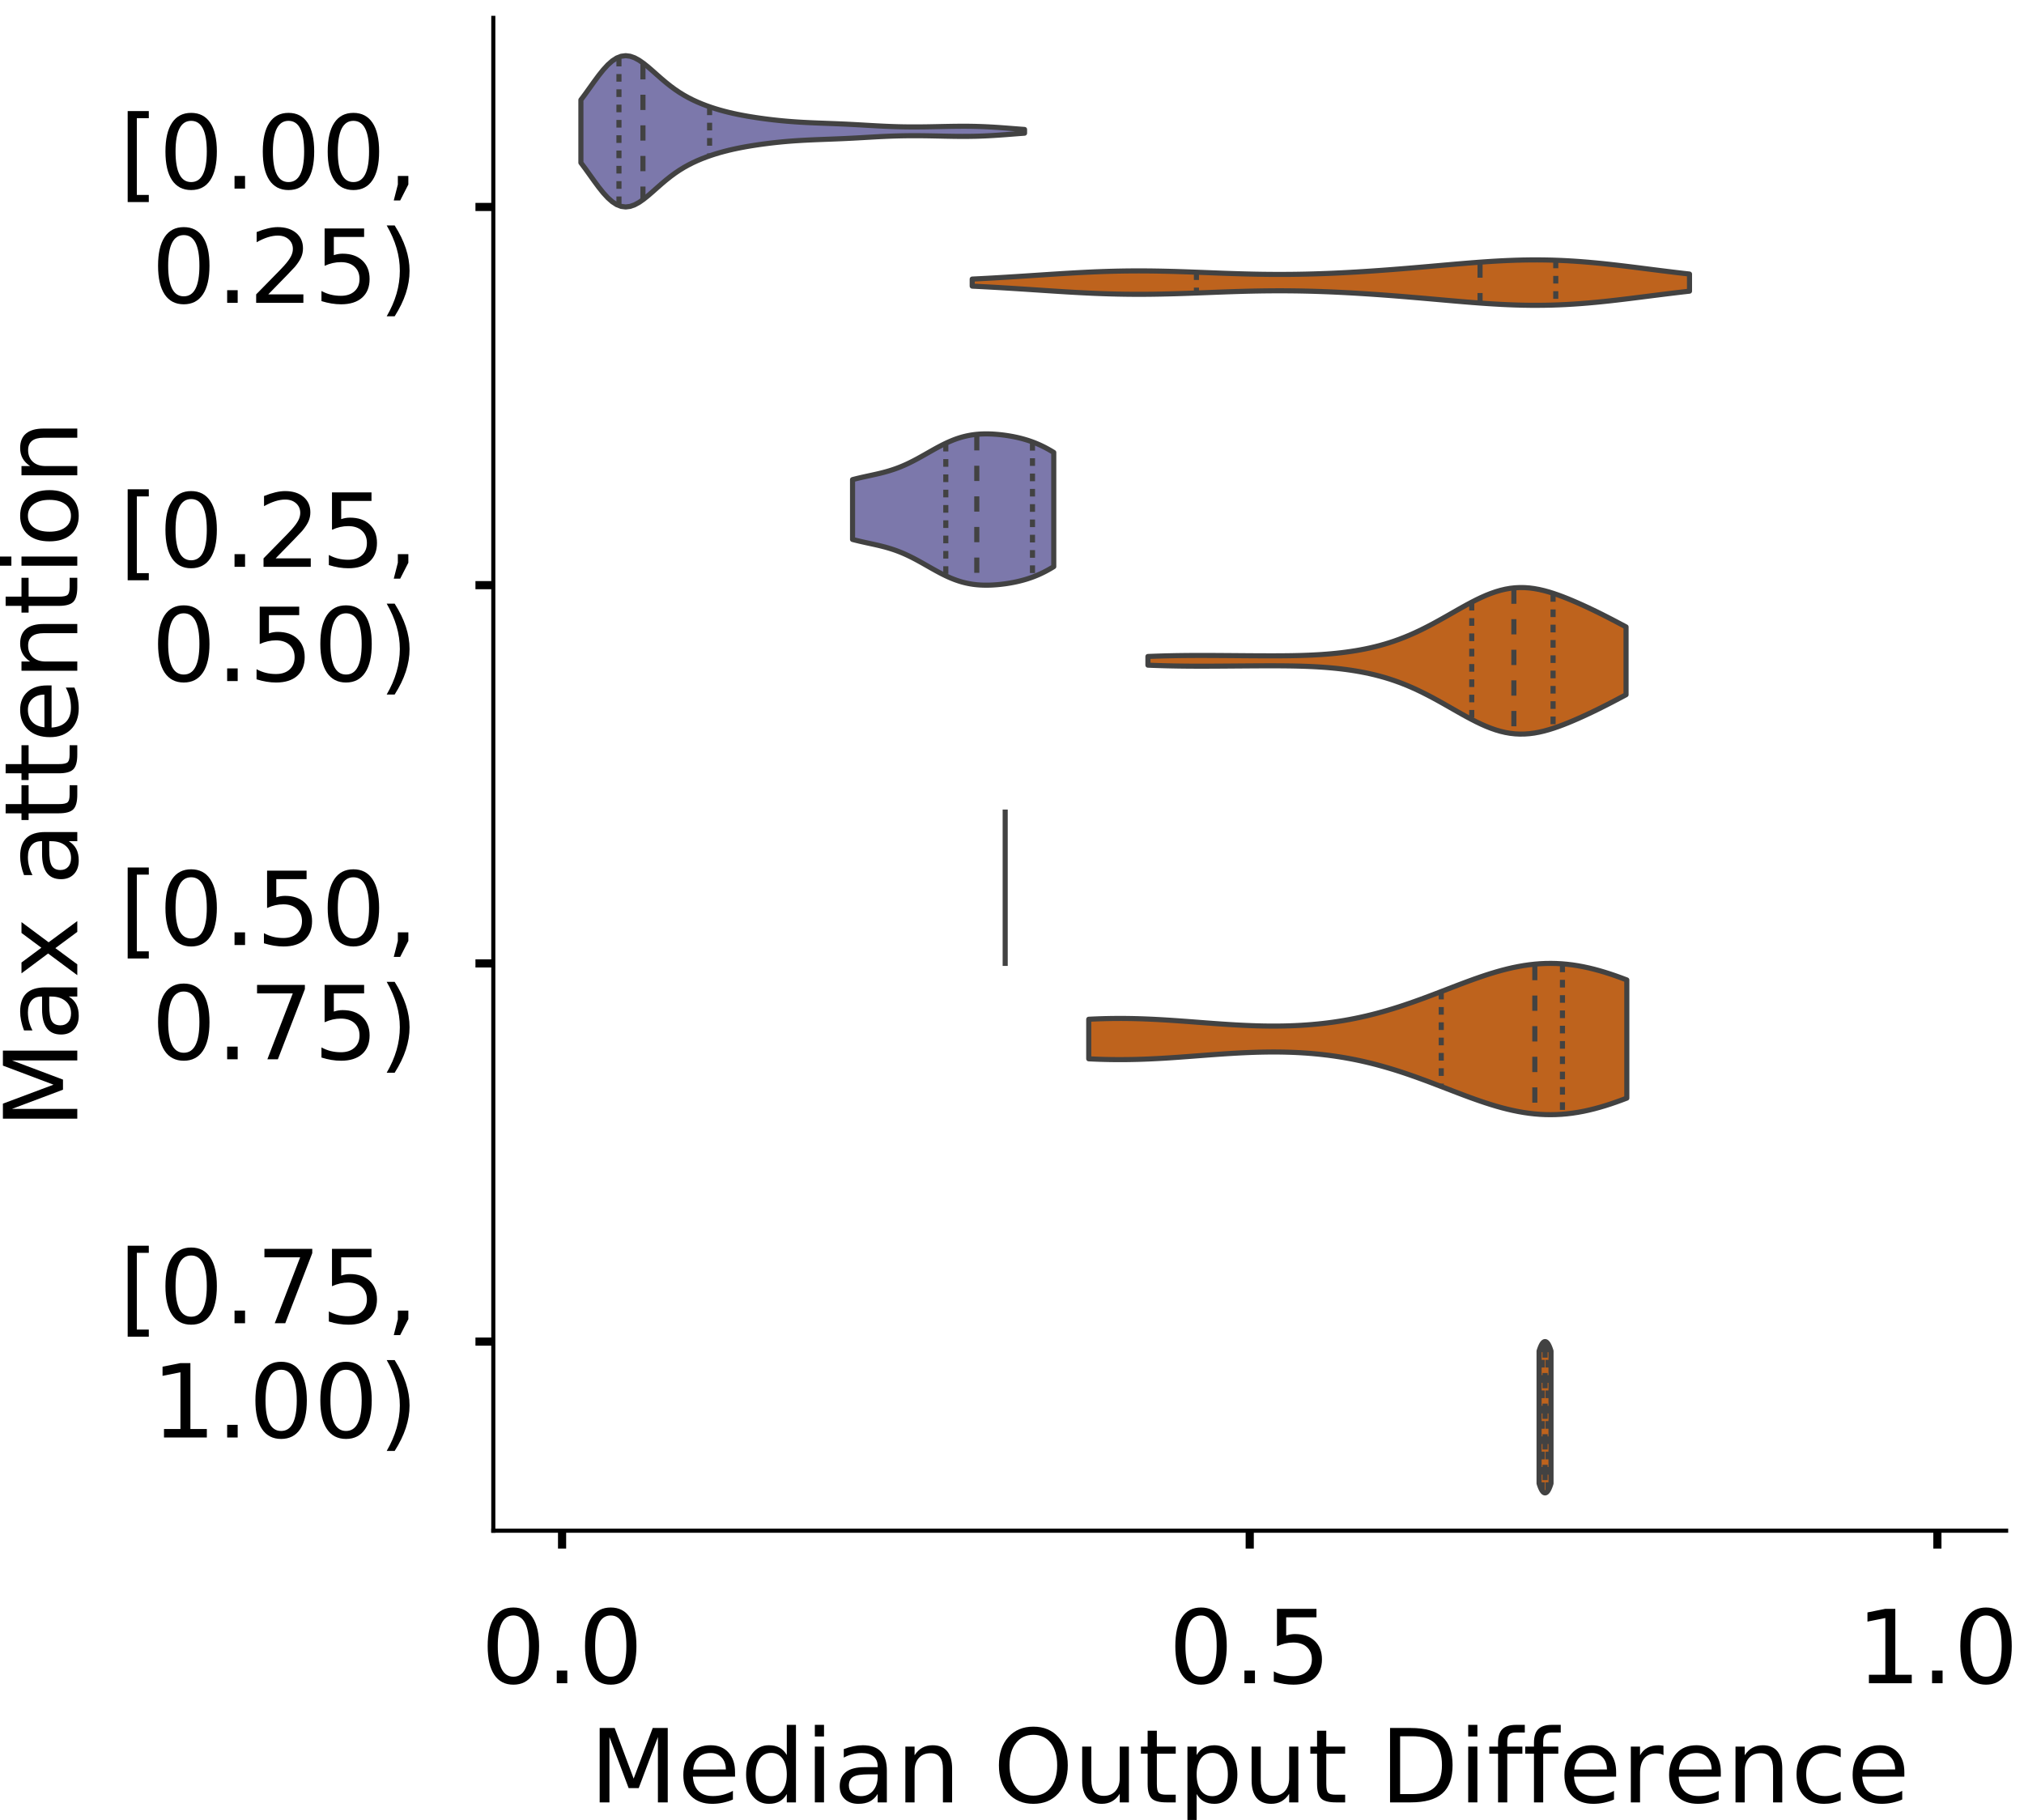 <?xml version="1.0" encoding="utf-8" standalone="no"?>
<!DOCTYPE svg PUBLIC "-//W3C//DTD SVG 1.1//EN"
  "http://www.w3.org/Graphics/SVG/1.1/DTD/svg11.dtd">
<!-- Created with matplotlib (https://matplotlib.org/) -->
<svg height="356.753pt" version="1.1" viewBox="0 0 396.753 356.753" width="396.753pt" xmlns="http://www.w3.org/2000/svg" xmlns:xlink="http://www.w3.org/1999/xlink">
 <defs>
  <style type="text/css">
*{stroke-linecap:butt;stroke-linejoin:round;}
  </style>
 </defs>
 <g id="figure_1">
  <g id="patch_1">
   <path d="M 0 356.753 
L 396.753 356.753 
L 396.753 0 
L 0 0 
z
" style="fill:#ffffff;"/>
  </g>
  <g id="axes_1">
   <g id="patch_2">
    <path d="M 96.7 300.053 
L 393.253 300.053 
L 393.253 3.5 
L 96.7 3.5 
z
" style="fill:#ffffff;"/>
   </g>
   <g id="PolyCollection_1">
    <defs>
     <path d="M 113.87 -324.853 
L 113.87 -337.171 
L 114.748 -338.347 
L 115.626 -339.571 
L 116.505 -340.8 
L 117.383 -341.986 
L 118.262 -343.081 
L 119.14 -344.038 
L 120.019 -344.817 
L 120.897 -345.386 
L 121.776 -345.729 
L 122.654 -345.839 
L 123.533 -345.728 
L 124.411 -345.417 
L 125.29 -344.937 
L 126.168 -344.324 
L 127.046 -343.619 
L 127.925 -342.859 
L 128.803 -342.08 
L 129.682 -341.309 
L 130.56 -340.567 
L 131.439 -339.869 
L 132.317 -339.222 
L 133.196 -338.63 
L 134.074 -338.091 
L 134.953 -337.602 
L 135.831 -337.158 
L 136.71 -336.754 
L 137.588 -336.385 
L 138.467 -336.047 
L 139.345 -335.736 
L 140.223 -335.451 
L 141.102 -335.189 
L 141.98 -334.948 
L 142.859 -334.726 
L 143.737 -334.522 
L 144.616 -334.334 
L 145.494 -334.162 
L 146.373 -334.002 
L 147.251 -333.854 
L 148.13 -333.716 
L 149.008 -333.587 
L 149.887 -333.467 
L 150.765 -333.355 
L 151.643 -333.252 
L 152.522 -333.156 
L 153.4 -333.069 
L 154.279 -332.99 
L 155.157 -332.92 
L 156.036 -332.857 
L 156.914 -332.801 
L 157.793 -332.752 
L 158.671 -332.709 
L 159.55 -332.67 
L 160.428 -332.634 
L 161.307 -332.6 
L 162.185 -332.567 
L 163.064 -332.534 
L 163.942 -332.499 
L 164.82 -332.462 
L 165.699 -332.423 
L 166.577 -332.38 
L 167.456 -332.335 
L 168.334 -332.286 
L 169.213 -332.236 
L 170.091 -332.185 
L 170.97 -332.135 
L 171.848 -332.086 
L 172.727 -332.04 
L 173.605 -331.998 
L 174.484 -331.962 
L 175.362 -331.931 
L 176.24 -331.907 
L 177.119 -331.889 
L 177.997 -331.878 
L 178.876 -331.873 
L 179.754 -331.873 
L 180.633 -331.879 
L 181.511 -331.889 
L 182.39 -331.903 
L 183.268 -331.92 
L 184.147 -331.938 
L 185.025 -331.957 
L 185.904 -331.974 
L 186.782 -331.989 
L 187.661 -331.999 
L 188.539 -332.005 
L 189.417 -332.004 
L 190.296 -331.995 
L 191.174 -331.978 
L 192.053 -331.953 
L 192.931 -331.92 
L 193.81 -331.878 
L 194.688 -331.829 
L 195.567 -331.773 
L 196.445 -331.711 
L 197.324 -331.645 
L 198.202 -331.577 
L 199.081 -331.509 
L 199.959 -331.441 
L 200.837 -331.377 
L 200.837 -330.647 
L 200.837 -330.647 
L 199.959 -330.582 
L 199.081 -330.515 
L 198.202 -330.446 
L 197.324 -330.378 
L 196.445 -330.313 
L 195.567 -330.251 
L 194.688 -330.195 
L 193.81 -330.146 
L 192.931 -330.104 
L 192.053 -330.07 
L 191.174 -330.045 
L 190.296 -330.029 
L 189.417 -330.02 
L 188.539 -330.019 
L 187.661 -330.024 
L 186.782 -330.035 
L 185.904 -330.05 
L 185.025 -330.067 
L 184.147 -330.086 
L 183.268 -330.104 
L 182.39 -330.121 
L 181.511 -330.135 
L 180.633 -330.145 
L 179.754 -330.151 
L 178.876 -330.151 
L 177.997 -330.146 
L 177.119 -330.134 
L 176.24 -330.116 
L 175.362 -330.092 
L 174.484 -330.062 
L 173.605 -330.025 
L 172.727 -329.984 
L 171.848 -329.938 
L 170.97 -329.889 
L 170.091 -329.838 
L 169.213 -329.787 
L 168.334 -329.737 
L 167.456 -329.689 
L 166.577 -329.644 
L 165.699 -329.601 
L 164.82 -329.562 
L 163.942 -329.525 
L 163.064 -329.49 
L 162.185 -329.457 
L 161.307 -329.424 
L 160.428 -329.39 
L 159.55 -329.354 
L 158.671 -329.315 
L 157.793 -329.271 
L 156.914 -329.222 
L 156.036 -329.167 
L 155.157 -329.104 
L 154.279 -329.034 
L 153.4 -328.955 
L 152.522 -328.868 
L 151.643 -328.772 
L 150.765 -328.669 
L 149.887 -328.557 
L 149.008 -328.437 
L 148.13 -328.308 
L 147.251 -328.17 
L 146.373 -328.022 
L 145.494 -327.862 
L 144.616 -327.689 
L 143.737 -327.502 
L 142.859 -327.298 
L 141.98 -327.076 
L 141.102 -326.835 
L 140.223 -326.572 
L 139.345 -326.287 
L 138.467 -325.977 
L 137.588 -325.639 
L 136.71 -325.27 
L 135.831 -324.866 
L 134.953 -324.422 
L 134.074 -323.933 
L 133.196 -323.394 
L 132.317 -322.801 
L 131.439 -322.155 
L 130.56 -321.457 
L 129.682 -320.715 
L 128.803 -319.944 
L 127.925 -319.164 
L 127.046 -318.405 
L 126.168 -317.7 
L 125.29 -317.087 
L 124.411 -316.607 
L 123.533 -316.295 
L 122.654 -316.184 
L 121.776 -316.295 
L 120.897 -316.637 
L 120.019 -317.207 
L 119.14 -317.985 
L 118.262 -318.942 
L 117.383 -320.037 
L 116.505 -321.224 
L 115.626 -322.452 
L 114.748 -323.676 
L 113.87 -324.853 
z
" id="m4dca929666" style="stroke:#424242;"/>
    </defs>
    <g clip-path="url(#p620e8acd24)">
     <use style="fill:#7c78ab;stroke:#424242;" x="0" xlink:href="#m4dca929666" y="356.753"/>
    </g>
   </g>
   <g id="PolyCollection_2">
    <defs>
     <path d="M 190.577 -300.664 
L 190.577 -302.049 
L 191.997 -302.119 
L 193.417 -302.194 
L 194.837 -302.272 
L 196.258 -302.355 
L 197.678 -302.441 
L 199.098 -302.53 
L 200.519 -302.621 
L 201.939 -302.714 
L 203.359 -302.808 
L 204.779 -302.902 
L 206.2 -302.995 
L 207.62 -303.085 
L 209.04 -303.173 
L 210.461 -303.256 
L 211.881 -303.333 
L 213.301 -303.404 
L 214.721 -303.468 
L 216.142 -303.522 
L 217.562 -303.568 
L 218.982 -303.604 
L 220.402 -303.63 
L 221.823 -303.645 
L 223.243 -303.65 
L 224.663 -303.645 
L 226.084 -303.631 
L 227.504 -303.607 
L 228.924 -303.575 
L 230.344 -303.537 
L 231.765 -303.492 
L 233.185 -303.443 
L 234.605 -303.39 
L 236.026 -303.336 
L 237.446 -303.281 
L 238.866 -303.226 
L 240.286 -303.174 
L 241.707 -303.126 
L 243.127 -303.082 
L 244.547 -303.043 
L 245.968 -303.011 
L 247.388 -302.987 
L 248.808 -302.97 
L 250.228 -302.962 
L 251.649 -302.963 
L 253.069 -302.972 
L 254.489 -302.991 
L 255.91 -303.018 
L 257.33 -303.054 
L 258.75 -303.099 
L 260.17 -303.151 
L 261.591 -303.211 
L 263.011 -303.279 
L 264.431 -303.353 
L 265.851 -303.434 
L 267.272 -303.521 
L 268.692 -303.613 
L 270.112 -303.712 
L 271.533 -303.815 
L 272.953 -303.922 
L 274.373 -304.034 
L 275.793 -304.15 
L 277.214 -304.27 
L 278.634 -304.391 
L 280.054 -304.515 
L 281.475 -304.641 
L 282.895 -304.766 
L 284.315 -304.891 
L 285.735 -305.013 
L 287.156 -305.132 
L 288.576 -305.247 
L 289.996 -305.355 
L 291.417 -305.455 
L 292.837 -305.545 
L 294.257 -305.625 
L 295.677 -305.691 
L 297.098 -305.744 
L 298.518 -305.782 
L 299.938 -305.804 
L 301.358 -305.808 
L 302.779 -305.795 
L 304.199 -305.765 
L 305.619 -305.716 
L 307.04 -305.65 
L 308.46 -305.567 
L 309.88 -305.468 
L 311.3 -305.354 
L 312.721 -305.226 
L 314.141 -305.085 
L 315.561 -304.934 
L 316.982 -304.773 
L 318.402 -304.605 
L 319.822 -304.431 
L 321.242 -304.253 
L 322.663 -304.073 
L 324.083 -303.893 
L 325.503 -303.714 
L 326.924 -303.537 
L 328.344 -303.364 
L 329.764 -303.196 
L 331.184 -303.035 
L 331.184 -299.678 
L 331.184 -299.678 
L 329.764 -299.517 
L 328.344 -299.349 
L 326.924 -299.176 
L 325.503 -298.999 
L 324.083 -298.82 
L 322.663 -298.64 
L 321.242 -298.46 
L 319.822 -298.282 
L 318.402 -298.108 
L 316.982 -297.94 
L 315.561 -297.779 
L 314.141 -297.628 
L 312.721 -297.487 
L 311.3 -297.359 
L 309.88 -297.245 
L 308.46 -297.146 
L 307.04 -297.063 
L 305.619 -296.997 
L 304.199 -296.948 
L 302.779 -296.918 
L 301.358 -296.905 
L 299.938 -296.909 
L 298.518 -296.931 
L 297.098 -296.969 
L 295.677 -297.022 
L 294.257 -297.088 
L 292.837 -297.168 
L 291.417 -297.258 
L 289.996 -297.358 
L 288.576 -297.466 
L 287.156 -297.581 
L 285.735 -297.7 
L 284.315 -297.822 
L 282.895 -297.947 
L 281.475 -298.072 
L 280.054 -298.198 
L 278.634 -298.322 
L 277.214 -298.443 
L 275.793 -298.563 
L 274.373 -298.679 
L 272.953 -298.791 
L 271.533 -298.898 
L 270.112 -299.001 
L 268.692 -299.1 
L 267.272 -299.192 
L 265.851 -299.279 
L 264.431 -299.36 
L 263.011 -299.434 
L 261.591 -299.502 
L 260.17 -299.562 
L 258.75 -299.614 
L 257.33 -299.659 
L 255.91 -299.695 
L 254.489 -299.722 
L 253.069 -299.741 
L 251.649 -299.75 
L 250.228 -299.751 
L 248.808 -299.743 
L 247.388 -299.726 
L 245.968 -299.702 
L 244.547 -299.67 
L 243.127 -299.631 
L 241.707 -299.587 
L 240.286 -299.539 
L 238.866 -299.487 
L 237.446 -299.432 
L 236.026 -299.377 
L 234.605 -299.323 
L 233.185 -299.27 
L 231.765 -299.221 
L 230.344 -299.176 
L 228.924 -299.138 
L 227.504 -299.106 
L 226.084 -299.082 
L 224.663 -299.068 
L 223.243 -299.063 
L 221.823 -299.068 
L 220.402 -299.083 
L 218.982 -299.109 
L 217.562 -299.145 
L 216.142 -299.191 
L 214.721 -299.245 
L 213.301 -299.309 
L 211.881 -299.38 
L 210.461 -299.457 
L 209.04 -299.54 
L 207.62 -299.628 
L 206.2 -299.718 
L 204.779 -299.811 
L 203.359 -299.905 
L 201.939 -299.999 
L 200.519 -300.092 
L 199.098 -300.183 
L 197.678 -300.272 
L 196.258 -300.358 
L 194.837 -300.441 
L 193.417 -300.519 
L 191.997 -300.594 
L 190.577 -300.664 
z
" id="mbffc5e0dd0" style="stroke:#424242;"/>
    </defs>
    <g clip-path="url(#p620e8acd24)">
     <use style="fill:#be631d;stroke:#424242;" x="0" xlink:href="#mbffc5e0dd0" y="356.753"/>
    </g>
   </g>
   <g id="PolyCollection_3">
    <defs>
     <path d="M 167.119 -251.007 
L 167.119 -262.74 
L 167.517 -262.843 
L 167.916 -262.942 
L 168.314 -263.038 
L 168.713 -263.131 
L 169.111 -263.222 
L 169.51 -263.311 
L 169.908 -263.398 
L 170.306 -263.484 
L 170.705 -263.571 
L 171.103 -263.658 
L 171.502 -263.746 
L 171.9 -263.836 
L 172.299 -263.929 
L 172.697 -264.026 
L 173.095 -264.127 
L 173.494 -264.232 
L 173.892 -264.343 
L 174.291 -264.46 
L 174.689 -264.584 
L 175.088 -264.714 
L 175.486 -264.851 
L 175.884 -264.996 
L 176.283 -265.149 
L 176.681 -265.309 
L 177.08 -265.477 
L 177.478 -265.653 
L 177.877 -265.836 
L 178.275 -266.027 
L 178.673 -266.224 
L 179.072 -266.427 
L 179.47 -266.636 
L 179.869 -266.85 
L 180.267 -267.068 
L 180.666 -267.289 
L 181.064 -267.514 
L 181.462 -267.74 
L 181.861 -267.966 
L 182.259 -268.193 
L 182.658 -268.419 
L 183.056 -268.642 
L 183.455 -268.862 
L 183.853 -269.079 
L 184.251 -269.29 
L 184.65 -269.496 
L 185.048 -269.696 
L 185.447 -269.888 
L 185.845 -270.072 
L 186.244 -270.247 
L 186.642 -270.413 
L 187.04 -270.57 
L 187.439 -270.717 
L 187.837 -270.853 
L 188.236 -270.979 
L 188.634 -271.095 
L 189.033 -271.199 
L 189.431 -271.293 
L 189.829 -271.377 
L 190.228 -271.45 
L 190.626 -271.514 
L 191.025 -271.567 
L 191.423 -271.611 
L 191.821 -271.646 
L 192.22 -271.672 
L 192.618 -271.689 
L 193.017 -271.699 
L 193.415 -271.701 
L 193.814 -271.696 
L 194.212 -271.684 
L 194.61 -271.666 
L 195.009 -271.641 
L 195.407 -271.611 
L 195.806 -271.575 
L 196.204 -271.533 
L 196.603 -271.486 
L 197.001 -271.434 
L 197.399 -271.376 
L 197.798 -271.313 
L 198.196 -271.244 
L 198.595 -271.17 
L 198.993 -271.09 
L 199.392 -271.004 
L 199.79 -270.911 
L 200.188 -270.812 
L 200.587 -270.705 
L 200.985 -270.591 
L 201.384 -270.47 
L 201.782 -270.34 
L 202.181 -270.202 
L 202.579 -270.055 
L 202.977 -269.899 
L 203.376 -269.734 
L 203.774 -269.56 
L 204.173 -269.375 
L 204.571 -269.181 
L 204.97 -268.977 
L 205.368 -268.763 
L 205.766 -268.539 
L 206.165 -268.306 
L 206.563 -268.064 
L 206.563 -245.683 
L 206.563 -245.683 
L 206.165 -245.441 
L 205.766 -245.208 
L 205.368 -244.984 
L 204.97 -244.77 
L 204.571 -244.566 
L 204.173 -244.372 
L 203.774 -244.187 
L 203.376 -244.013 
L 202.977 -243.848 
L 202.579 -243.692 
L 202.181 -243.545 
L 201.782 -243.407 
L 201.384 -243.277 
L 200.985 -243.156 
L 200.587 -243.042 
L 200.188 -242.935 
L 199.79 -242.836 
L 199.392 -242.743 
L 198.993 -242.657 
L 198.595 -242.577 
L 198.196 -242.503 
L 197.798 -242.434 
L 197.399 -242.371 
L 197.001 -242.313 
L 196.603 -242.261 
L 196.204 -242.214 
L 195.806 -242.172 
L 195.407 -242.136 
L 195.009 -242.106 
L 194.61 -242.081 
L 194.212 -242.063 
L 193.814 -242.051 
L 193.415 -242.046 
L 193.017 -242.048 
L 192.618 -242.058 
L 192.22 -242.075 
L 191.821 -242.101 
L 191.423 -242.136 
L 191.025 -242.18 
L 190.626 -242.233 
L 190.228 -242.297 
L 189.829 -242.37 
L 189.431 -242.454 
L 189.033 -242.548 
L 188.634 -242.652 
L 188.236 -242.768 
L 187.837 -242.894 
L 187.439 -243.03 
L 187.04 -243.177 
L 186.642 -243.334 
L 186.244 -243.5 
L 185.845 -243.675 
L 185.447 -243.859 
L 185.048 -244.051 
L 184.65 -244.251 
L 184.251 -244.457 
L 183.853 -244.668 
L 183.455 -244.885 
L 183.056 -245.105 
L 182.658 -245.328 
L 182.259 -245.554 
L 181.861 -245.781 
L 181.462 -246.007 
L 181.064 -246.233 
L 180.666 -246.458 
L 180.267 -246.679 
L 179.869 -246.897 
L 179.47 -247.111 
L 179.072 -247.32 
L 178.673 -247.523 
L 178.275 -247.72 
L 177.877 -247.911 
L 177.478 -248.094 
L 177.08 -248.27 
L 176.681 -248.438 
L 176.283 -248.598 
L 175.884 -248.751 
L 175.486 -248.896 
L 175.088 -249.033 
L 174.689 -249.163 
L 174.291 -249.287 
L 173.892 -249.404 
L 173.494 -249.515 
L 173.095 -249.62 
L 172.697 -249.721 
L 172.299 -249.818 
L 171.9 -249.911 
L 171.502 -250.001 
L 171.103 -250.089 
L 170.705 -250.176 
L 170.306 -250.263 
L 169.908 -250.349 
L 169.51 -250.436 
L 169.111 -250.525 
L 168.713 -250.616 
L 168.314 -250.709 
L 167.916 -250.805 
L 167.517 -250.904 
L 167.119 -251.007 
z
" id="m72d6a4acca" style="stroke:#424242;"/>
    </defs>
    <g clip-path="url(#p620e8acd24)">
     <use style="fill:#7c78ab;stroke:#424242;" x="0" xlink:href="#m72d6a4acca" y="356.753"/>
    </g>
   </g>
   <g id="PolyCollection_4">
    <defs>
     <path d="M 225.021 -226.367 
L 225.021 -228.069 
L 225.967 -228.106 
L 226.914 -228.139 
L 227.861 -228.169 
L 228.808 -228.194 
L 229.754 -228.215 
L 230.701 -228.233 
L 231.648 -228.246 
L 232.594 -228.256 
L 233.541 -228.263 
L 234.488 -228.267 
L 235.435 -228.268 
L 236.381 -228.267 
L 237.328 -228.264 
L 238.275 -228.26 
L 239.221 -228.254 
L 240.168 -228.248 
L 241.115 -228.241 
L 242.062 -228.234 
L 243.008 -228.226 
L 243.955 -228.219 
L 244.902 -228.212 
L 245.848 -228.206 
L 246.795 -228.201 
L 247.742 -228.198 
L 248.689 -228.195 
L 249.635 -228.195 
L 250.582 -228.198 
L 251.529 -228.204 
L 252.476 -228.214 
L 253.422 -228.228 
L 254.369 -228.248 
L 255.316 -228.275 
L 256.262 -228.308 
L 257.209 -228.349 
L 258.156 -228.398 
L 259.103 -228.457 
L 260.049 -228.527 
L 260.996 -228.607 
L 261.943 -228.699 
L 262.889 -228.804 
L 263.836 -228.923 
L 264.783 -229.056 
L 265.73 -229.204 
L 266.676 -229.369 
L 267.623 -229.552 
L 268.57 -229.754 
L 269.516 -229.976 
L 270.463 -230.22 
L 271.41 -230.486 
L 272.357 -230.776 
L 273.303 -231.09 
L 274.25 -231.429 
L 275.197 -231.793 
L 276.143 -232.183 
L 277.09 -232.597 
L 278.037 -233.034 
L 278.984 -233.495 
L 279.93 -233.976 
L 280.877 -234.475 
L 281.824 -234.991 
L 282.771 -235.518 
L 283.717 -236.054 
L 284.664 -236.594 
L 285.611 -237.134 
L 286.557 -237.669 
L 287.504 -238.191 
L 288.451 -238.697 
L 289.398 -239.18 
L 290.344 -239.633 
L 291.291 -240.051 
L 292.238 -240.427 
L 293.184 -240.757 
L 294.131 -241.036 
L 295.078 -241.26 
L 296.025 -241.427 
L 296.971 -241.533 
L 297.918 -241.58 
L 298.865 -241.568 
L 299.811 -241.499 
L 300.758 -241.376 
L 301.705 -241.202 
L 302.652 -240.983 
L 303.598 -240.723 
L 304.545 -240.427 
L 305.492 -240.1 
L 306.438 -239.747 
L 307.385 -239.371 
L 308.332 -238.977 
L 309.279 -238.567 
L 310.225 -238.143 
L 311.172 -237.707 
L 312.119 -237.259 
L 313.066 -236.8 
L 314.012 -236.331 
L 314.959 -235.852 
L 315.906 -235.364 
L 316.852 -234.869 
L 317.799 -234.369 
L 318.746 -233.865 
L 318.746 -220.571 
L 318.746 -220.571 
L 317.799 -220.067 
L 316.852 -219.567 
L 315.906 -219.072 
L 314.959 -218.584 
L 314.012 -218.106 
L 313.066 -217.636 
L 312.119 -217.178 
L 311.172 -216.73 
L 310.225 -216.293 
L 309.279 -215.869 
L 308.332 -215.459 
L 307.385 -215.065 
L 306.438 -214.69 
L 305.492 -214.336 
L 304.545 -214.01 
L 303.598 -213.713 
L 302.652 -213.453 
L 301.705 -213.234 
L 300.758 -213.06 
L 299.811 -212.937 
L 298.865 -212.868 
L 297.918 -212.856 
L 296.971 -212.903 
L 296.025 -213.01 
L 295.078 -213.176 
L 294.131 -213.4 
L 293.184 -213.679 
L 292.238 -214.009 
L 291.291 -214.385 
L 290.344 -214.803 
L 289.398 -215.256 
L 288.451 -215.739 
L 287.504 -216.245 
L 286.557 -216.768 
L 285.611 -217.302 
L 284.664 -217.842 
L 283.717 -218.382 
L 282.771 -218.918 
L 281.824 -219.446 
L 280.877 -219.961 
L 279.93 -220.46 
L 278.984 -220.941 
L 278.037 -221.402 
L 277.09 -221.84 
L 276.143 -222.254 
L 275.197 -222.643 
L 274.25 -223.007 
L 273.303 -223.346 
L 272.357 -223.661 
L 271.41 -223.95 
L 270.463 -224.216 
L 269.516 -224.46 
L 268.57 -224.682 
L 267.623 -224.884 
L 266.676 -225.067 
L 265.73 -225.232 
L 264.783 -225.381 
L 263.836 -225.514 
L 262.889 -225.632 
L 261.943 -225.737 
L 260.996 -225.829 
L 260.049 -225.91 
L 259.103 -225.979 
L 258.156 -226.038 
L 257.209 -226.088 
L 256.262 -226.129 
L 255.316 -226.162 
L 254.369 -226.188 
L 253.422 -226.208 
L 252.476 -226.222 
L 251.529 -226.232 
L 250.582 -226.238 
L 249.635 -226.241 
L 248.689 -226.241 
L 247.742 -226.239 
L 246.795 -226.235 
L 245.848 -226.23 
L 244.902 -226.224 
L 243.955 -226.217 
L 243.008 -226.21 
L 242.062 -226.203 
L 241.115 -226.196 
L 240.168 -226.189 
L 239.221 -226.182 
L 238.275 -226.177 
L 237.328 -226.172 
L 236.381 -226.169 
L 235.435 -226.168 
L 234.488 -226.17 
L 233.541 -226.173 
L 232.594 -226.18 
L 231.648 -226.19 
L 230.701 -226.204 
L 229.754 -226.221 
L 228.808 -226.242 
L 227.861 -226.268 
L 226.914 -226.297 
L 225.967 -226.33 
L 225.021 -226.367 
z
" id="mc3439111a7" style="stroke:#424242;"/>
    </defs>
    <g clip-path="url(#p620e8acd24)">
     <use style="fill:#be631d;stroke:#424242;" x="0" xlink:href="#mc3439111a7" y="356.753"/>
    </g>
   </g>
   <g id="PolyCollection_5">
    <defs>
     <path d="M 213.42 -149.202 
L 213.42 -156.957 
L 214.485 -157.008 
L 215.551 -157.049 
L 216.616 -157.08 
L 217.681 -157.101 
L 218.747 -157.113 
L 219.812 -157.116 
L 220.878 -157.108 
L 221.943 -157.092 
L 223.008 -157.067 
L 224.074 -157.033 
L 225.139 -156.991 
L 226.205 -156.942 
L 227.27 -156.886 
L 228.336 -156.824 
L 229.401 -156.757 
L 230.466 -156.685 
L 231.532 -156.61 
L 232.597 -156.532 
L 233.663 -156.452 
L 234.728 -156.371 
L 235.793 -156.289 
L 236.859 -156.209 
L 237.924 -156.13 
L 238.99 -156.054 
L 240.055 -155.982 
L 241.12 -155.913 
L 242.186 -155.85 
L 243.251 -155.793 
L 244.317 -155.743 
L 245.382 -155.7 
L 246.447 -155.666 
L 247.513 -155.64 
L 248.578 -155.624 
L 249.644 -155.619 
L 250.709 -155.624 
L 251.774 -155.641 
L 252.84 -155.67 
L 253.905 -155.711 
L 254.971 -155.765 
L 256.036 -155.833 
L 257.101 -155.916 
L 258.167 -156.012 
L 259.232 -156.123 
L 260.298 -156.25 
L 261.363 -156.392 
L 262.428 -156.551 
L 263.494 -156.725 
L 264.559 -156.916 
L 265.625 -157.124 
L 266.69 -157.348 
L 267.755 -157.588 
L 268.821 -157.846 
L 269.886 -158.119 
L 270.952 -158.409 
L 272.017 -158.715 
L 273.082 -159.036 
L 274.148 -159.371 
L 275.213 -159.72 
L 276.279 -160.081 
L 277.344 -160.455 
L 278.41 -160.838 
L 279.475 -161.231 
L 280.54 -161.631 
L 281.606 -162.036 
L 282.671 -162.446 
L 283.737 -162.857 
L 284.802 -163.267 
L 285.867 -163.675 
L 286.933 -164.078 
L 287.998 -164.473 
L 289.064 -164.859 
L 290.129 -165.231 
L 291.194 -165.589 
L 292.26 -165.93 
L 293.325 -166.25 
L 294.391 -166.548 
L 295.456 -166.822 
L 296.521 -167.069 
L 297.587 -167.287 
L 298.652 -167.474 
L 299.718 -167.63 
L 300.783 -167.752 
L 301.848 -167.84 
L 302.914 -167.892 
L 303.979 -167.907 
L 305.045 -167.887 
L 306.11 -167.83 
L 307.175 -167.737 
L 308.241 -167.609 
L 309.306 -167.445 
L 310.372 -167.248 
L 311.437 -167.019 
L 312.502 -166.759 
L 313.568 -166.469 
L 314.633 -166.153 
L 315.699 -165.812 
L 316.764 -165.448 
L 317.829 -165.064 
L 318.895 -164.662 
L 318.895 -141.498 
L 318.895 -141.498 
L 317.829 -141.096 
L 316.764 -140.712 
L 315.699 -140.348 
L 314.633 -140.007 
L 313.568 -139.69 
L 312.502 -139.401 
L 311.437 -139.141 
L 310.372 -138.911 
L 309.306 -138.714 
L 308.241 -138.551 
L 307.175 -138.422 
L 306.11 -138.329 
L 305.045 -138.273 
L 303.979 -138.252 
L 302.914 -138.268 
L 301.848 -138.32 
L 300.783 -138.408 
L 299.718 -138.53 
L 298.652 -138.685 
L 297.587 -138.873 
L 296.521 -139.091 
L 295.456 -139.338 
L 294.391 -139.611 
L 293.325 -139.909 
L 292.26 -140.23 
L 291.194 -140.57 
L 290.129 -140.928 
L 289.064 -141.301 
L 287.998 -141.686 
L 286.933 -142.082 
L 285.867 -142.485 
L 284.802 -142.892 
L 283.737 -143.303 
L 282.671 -143.714 
L 281.606 -144.123 
L 280.54 -144.529 
L 279.475 -144.929 
L 278.41 -145.321 
L 277.344 -145.705 
L 276.279 -146.078 
L 275.213 -146.44 
L 274.148 -146.789 
L 273.082 -147.124 
L 272.017 -147.445 
L 270.952 -147.75 
L 269.886 -148.04 
L 268.821 -148.314 
L 267.755 -148.571 
L 266.69 -148.812 
L 265.625 -149.036 
L 264.559 -149.244 
L 263.494 -149.434 
L 262.428 -149.609 
L 261.363 -149.767 
L 260.298 -149.91 
L 259.232 -150.036 
L 258.167 -150.148 
L 257.101 -150.244 
L 256.036 -150.326 
L 254.971 -150.394 
L 253.905 -150.449 
L 252.84 -150.49 
L 251.774 -150.519 
L 250.709 -150.536 
L 249.644 -150.541 
L 248.578 -150.535 
L 247.513 -150.519 
L 246.447 -150.494 
L 245.382 -150.459 
L 244.317 -150.417 
L 243.251 -150.366 
L 242.186 -150.309 
L 241.12 -150.246 
L 240.055 -150.178 
L 238.99 -150.105 
L 237.924 -150.029 
L 236.859 -149.951 
L 235.793 -149.87 
L 234.728 -149.789 
L 233.663 -149.708 
L 232.597 -149.628 
L 231.532 -149.55 
L 230.466 -149.474 
L 229.401 -149.402 
L 228.336 -149.335 
L 227.27 -149.273 
L 226.205 -149.218 
L 225.139 -149.168 
L 224.074 -149.127 
L 223.008 -149.093 
L 221.943 -149.068 
L 220.878 -149.051 
L 219.812 -149.044 
L 218.747 -149.046 
L 217.681 -149.058 
L 216.616 -149.08 
L 215.551 -149.111 
L 214.485 -149.152 
L 213.42 -149.202 
z
" id="mbbff0965f8" style="stroke:#424242;"/>
    </defs>
    <g clip-path="url(#p620e8acd24)">
     <use style="fill:#be631d;stroke:#424242;" x="0" xlink:href="#mbbff0965f8" y="356.753"/>
    </g>
   </g>
   <g id="PolyCollection_6">
    <defs>
     <path d="M 301.696 -65.965 
L 301.696 -91.918 
L 301.72 -91.994 
L 301.744 -92.069 
L 301.767 -92.142 
L 301.791 -92.214 
L 301.814 -92.283 
L 301.838 -92.352 
L 301.862 -92.418 
L 301.885 -92.483 
L 301.909 -92.546 
L 301.933 -92.608 
L 301.956 -92.667 
L 301.98 -92.726 
L 302.004 -92.782 
L 302.027 -92.837 
L 302.051 -92.89 
L 302.075 -92.942 
L 302.098 -92.992 
L 302.122 -93.04 
L 302.145 -93.087 
L 302.169 -93.132 
L 302.193 -93.175 
L 302.216 -93.217 
L 302.24 -93.257 
L 302.264 -93.296 
L 302.287 -93.333 
L 302.311 -93.368 
L 302.335 -93.402 
L 302.358 -93.435 
L 302.382 -93.465 
L 302.406 -93.495 
L 302.429 -93.522 
L 302.453 -93.549 
L 302.477 -93.573 
L 302.5 -93.597 
L 302.524 -93.618 
L 302.547 -93.639 
L 302.571 -93.657 
L 302.595 -93.675 
L 302.618 -93.69 
L 302.642 -93.705 
L 302.666 -93.718 
L 302.689 -93.729 
L 302.713 -93.739 
L 302.737 -93.748 
L 302.76 -93.755 
L 302.784 -93.761 
L 302.808 -93.765 
L 302.831 -93.768 
L 302.855 -93.769 
L 302.878 -93.769 
L 302.902 -93.768 
L 302.926 -93.765 
L 302.949 -93.761 
L 302.973 -93.755 
L 302.997 -93.748 
L 303.02 -93.739 
L 303.044 -93.729 
L 303.068 -93.718 
L 303.091 -93.705 
L 303.115 -93.69 
L 303.139 -93.675 
L 303.162 -93.657 
L 303.186 -93.639 
L 303.209 -93.618 
L 303.233 -93.597 
L 303.257 -93.573 
L 303.28 -93.549 
L 303.304 -93.522 
L 303.328 -93.495 
L 303.351 -93.465 
L 303.375 -93.435 
L 303.399 -93.402 
L 303.422 -93.368 
L 303.446 -93.333 
L 303.47 -93.296 
L 303.493 -93.257 
L 303.517 -93.217 
L 303.54 -93.175 
L 303.564 -93.132 
L 303.588 -93.087 
L 303.611 -93.04 
L 303.635 -92.992 
L 303.659 -92.942 
L 303.682 -92.89 
L 303.706 -92.837 
L 303.73 -92.782 
L 303.753 -92.726 
L 303.777 -92.667 
L 303.801 -92.608 
L 303.824 -92.546 
L 303.848 -92.483 
L 303.872 -92.418 
L 303.895 -92.352 
L 303.919 -92.283 
L 303.942 -92.214 
L 303.966 -92.142 
L 303.99 -92.069 
L 304.013 -91.994 
L 304.037 -91.918 
L 304.037 -65.965 
L 304.037 -65.965 
L 304.013 -65.889 
L 303.99 -65.814 
L 303.966 -65.741 
L 303.942 -65.669 
L 303.919 -65.6 
L 303.895 -65.531 
L 303.872 -65.465 
L 303.848 -65.4 
L 303.824 -65.337 
L 303.801 -65.275 
L 303.777 -65.216 
L 303.753 -65.157 
L 303.73 -65.101 
L 303.706 -65.046 
L 303.682 -64.993 
L 303.659 -64.941 
L 303.635 -64.891 
L 303.611 -64.843 
L 303.588 -64.796 
L 303.564 -64.751 
L 303.54 -64.708 
L 303.517 -64.666 
L 303.493 -64.626 
L 303.47 -64.587 
L 303.446 -64.55 
L 303.422 -64.515 
L 303.399 -64.481 
L 303.375 -64.448 
L 303.351 -64.418 
L 303.328 -64.388 
L 303.304 -64.361 
L 303.28 -64.334 
L 303.257 -64.31 
L 303.233 -64.286 
L 303.209 -64.265 
L 303.186 -64.244 
L 303.162 -64.226 
L 303.139 -64.208 
L 303.115 -64.193 
L 303.091 -64.178 
L 303.068 -64.165 
L 303.044 -64.154 
L 303.02 -64.144 
L 302.997 -64.135 
L 302.973 -64.128 
L 302.949 -64.122 
L 302.926 -64.118 
L 302.902 -64.115 
L 302.878 -64.114 
L 302.855 -64.114 
L 302.831 -64.115 
L 302.808 -64.118 
L 302.784 -64.122 
L 302.76 -64.128 
L 302.737 -64.135 
L 302.713 -64.144 
L 302.689 -64.154 
L 302.666 -64.165 
L 302.642 -64.178 
L 302.618 -64.193 
L 302.595 -64.208 
L 302.571 -64.226 
L 302.547 -64.244 
L 302.524 -64.265 
L 302.5 -64.286 
L 302.477 -64.31 
L 302.453 -64.334 
L 302.429 -64.361 
L 302.406 -64.388 
L 302.382 -64.418 
L 302.358 -64.448 
L 302.335 -64.481 
L 302.311 -64.515 
L 302.287 -64.55 
L 302.264 -64.587 
L 302.24 -64.626 
L 302.216 -64.666 
L 302.193 -64.708 
L 302.169 -64.751 
L 302.145 -64.796 
L 302.122 -64.843 
L 302.098 -64.891 
L 302.075 -64.941 
L 302.051 -64.993 
L 302.027 -65.046 
L 302.004 -65.101 
L 301.98 -65.157 
L 301.956 -65.216 
L 301.933 -65.275 
L 301.909 -65.337 
L 301.885 -65.4 
L 301.862 -65.465 
L 301.838 -65.531 
L 301.814 -65.6 
L 301.791 -65.669 
L 301.767 -65.741 
L 301.744 -65.814 
L 301.72 -65.889 
L 301.696 -65.965 
z
" id="mab292ed925" style="stroke:#424242;"/>
    </defs>
    <g clip-path="url(#p620e8acd24)">
     <use style="fill:#be631d;stroke:#424242;" x="0" xlink:href="#mab292ed925" y="356.753"/>
    </g>
   </g>
   <g id="patch_3">
    <path clip-path="url(#p620e8acd24)" d="M 110.18 40.569 
L 110.18 40.569 
L 110.18 40.569 
L 110.18 40.569 
z
" style="fill:#7c78ab;stroke:#424242;stroke-linejoin:miter;stroke-width:0.5;"/>
   </g>
   <g id="patch_4">
    <path clip-path="url(#p620e8acd24)" d="M 110.18 40.569 
L 110.18 40.569 
L 110.18 40.569 
L 110.18 40.569 
z
" style="fill:#be631d;stroke:#424242;stroke-linejoin:miter;stroke-width:0.5;"/>
   </g>
   <g id="matplotlib.axis_1">
    <g id="xtick_1">
     <g id="line2d_1">
      <defs>
       <path d="M 0 0 
L 0 3.5 
" id="m7edf7c831f" style="stroke:#000000;stroke-width:1.6;"/>
      </defs>
      <g>
       <use style="stroke:#000000;stroke-width:1.6;" x="110.18" xlink:href="#m7edf7c831f" y="300.053"/>
      </g>
     </g>
     <g id="text_1">
      <!-- 0.0 -->
      <defs>
       <path d="M 31.781 66.406 
Q 24.172 66.406 20.328 58.906 
Q 16.5 51.422 16.5 36.375 
Q 16.5 21.391 20.328 13.891 
Q 24.172 6.391 31.781 6.391 
Q 39.453 6.391 43.281 13.891 
Q 47.125 21.391 47.125 36.375 
Q 47.125 51.422 43.281 58.906 
Q 39.453 66.406 31.781 66.406 
z
M 31.781 74.219 
Q 44.047 74.219 50.516 64.516 
Q 56.984 54.828 56.984 36.375 
Q 56.984 17.969 50.516 8.266 
Q 44.047 -1.422 31.781 -1.422 
Q 19.531 -1.422 13.062 8.266 
Q 6.594 17.969 6.594 36.375 
Q 6.594 54.828 13.062 64.516 
Q 19.531 74.219 31.781 74.219 
z
" id="DejaVuSans-48"/>
       <path d="M 10.688 12.406 
L 21 12.406 
L 21 0 
L 10.688 0 
z
" id="DejaVuSans-46"/>
      </defs>
      <g transform="translate(94.277 329.95)scale(0.2 -0.2)">
       <use xlink:href="#DejaVuSans-48"/>
       <use x="63.623" xlink:href="#DejaVuSans-46"/>
       <use x="95.41" xlink:href="#DejaVuSans-48"/>
      </g>
     </g>
    </g>
    <g id="xtick_2">
     <g id="line2d_2">
      <g>
       <use style="stroke:#000000;stroke-width:1.6;" x="244.977" xlink:href="#m7edf7c831f" y="300.053"/>
      </g>
     </g>
     <g id="text_2">
      <!-- 0.5 -->
      <defs>
       <path d="M 10.797 72.906 
L 49.516 72.906 
L 49.516 64.594 
L 19.828 64.594 
L 19.828 46.734 
Q 21.969 47.469 24.109 47.828 
Q 26.266 48.188 28.422 48.188 
Q 40.625 48.188 47.75 41.5 
Q 54.891 34.812 54.891 23.391 
Q 54.891 11.625 47.562 5.094 
Q 40.234 -1.422 26.906 -1.422 
Q 22.312 -1.422 17.547 -0.641 
Q 12.797 0.141 7.719 1.703 
L 7.719 11.625 
Q 12.109 9.234 16.797 8.062 
Q 21.484 6.891 26.703 6.891 
Q 35.156 6.891 40.078 11.328 
Q 45.016 15.766 45.016 23.391 
Q 45.016 31 40.078 35.438 
Q 35.156 39.891 26.703 39.891 
Q 22.75 39.891 18.812 39.016 
Q 14.891 38.141 10.797 36.281 
z
" id="DejaVuSans-53"/>
      </defs>
      <g transform="translate(229.074 329.95)scale(0.2 -0.2)">
       <use xlink:href="#DejaVuSans-48"/>
       <use x="63.623" xlink:href="#DejaVuSans-46"/>
       <use x="95.41" xlink:href="#DejaVuSans-53"/>
      </g>
     </g>
    </g>
    <g id="xtick_3">
     <g id="line2d_3">
      <g>
       <use style="stroke:#000000;stroke-width:1.6;" x="379.774" xlink:href="#m7edf7c831f" y="300.053"/>
      </g>
     </g>
     <g id="text_3">
      <!-- 1.0 -->
      <defs>
       <path d="M 12.406 8.297 
L 28.516 8.297 
L 28.516 63.922 
L 10.984 60.406 
L 10.984 69.391 
L 28.422 72.906 
L 38.281 72.906 
L 38.281 8.297 
L 54.391 8.297 
L 54.391 0 
L 12.406 0 
z
" id="DejaVuSans-49"/>
      </defs>
      <g transform="translate(363.871 329.95)scale(0.2 -0.2)">
       <use xlink:href="#DejaVuSans-49"/>
       <use x="63.623" xlink:href="#DejaVuSans-46"/>
       <use x="95.41" xlink:href="#DejaVuSans-48"/>
      </g>
     </g>
    </g>
    <g id="text_4">
     <!-- Median Output Difference -->
     <defs>
      <path d="M 9.812 72.906 
L 24.516 72.906 
L 43.109 23.297 
L 61.812 72.906 
L 76.516 72.906 
L 76.516 0 
L 66.891 0 
L 66.891 64.016 
L 48.094 14.016 
L 38.188 14.016 
L 19.391 64.016 
L 19.391 0 
L 9.812 0 
z
" id="DejaVuSans-77"/>
      <path d="M 56.203 29.594 
L 56.203 25.203 
L 14.891 25.203 
Q 15.484 15.922 20.484 11.062 
Q 25.484 6.203 34.422 6.203 
Q 39.594 6.203 44.453 7.469 
Q 49.312 8.734 54.109 11.281 
L 54.109 2.781 
Q 49.266 0.734 44.188 -0.344 
Q 39.109 -1.422 33.891 -1.422 
Q 20.797 -1.422 13.156 6.188 
Q 5.516 13.812 5.516 26.812 
Q 5.516 40.234 12.766 48.109 
Q 20.016 56 32.328 56 
Q 43.359 56 49.781 48.891 
Q 56.203 41.797 56.203 29.594 
z
M 47.219 32.234 
Q 47.125 39.594 43.094 43.984 
Q 39.062 48.391 32.422 48.391 
Q 24.906 48.391 20.391 44.141 
Q 15.875 39.891 15.188 32.172 
z
" id="DejaVuSans-101"/>
      <path d="M 45.406 46.391 
L 45.406 75.984 
L 54.391 75.984 
L 54.391 0 
L 45.406 0 
L 45.406 8.203 
Q 42.578 3.328 38.25 0.953 
Q 33.938 -1.422 27.875 -1.422 
Q 17.969 -1.422 11.734 6.484 
Q 5.516 14.406 5.516 27.297 
Q 5.516 40.188 11.734 48.094 
Q 17.969 56 27.875 56 
Q 33.938 56 38.25 53.625 
Q 42.578 51.266 45.406 46.391 
z
M 14.797 27.297 
Q 14.797 17.391 18.875 11.75 
Q 22.953 6.109 30.078 6.109 
Q 37.203 6.109 41.297 11.75 
Q 45.406 17.391 45.406 27.297 
Q 45.406 37.203 41.297 42.844 
Q 37.203 48.484 30.078 48.484 
Q 22.953 48.484 18.875 42.844 
Q 14.797 37.203 14.797 27.297 
z
" id="DejaVuSans-100"/>
      <path d="M 9.422 54.688 
L 18.406 54.688 
L 18.406 0 
L 9.422 0 
z
M 9.422 75.984 
L 18.406 75.984 
L 18.406 64.594 
L 9.422 64.594 
z
" id="DejaVuSans-105"/>
      <path d="M 34.281 27.484 
Q 23.391 27.484 19.188 25 
Q 14.984 22.516 14.984 16.5 
Q 14.984 11.719 18.141 8.906 
Q 21.297 6.109 26.703 6.109 
Q 34.188 6.109 38.703 11.406 
Q 43.219 16.703 43.219 25.484 
L 43.219 27.484 
z
M 52.203 31.203 
L 52.203 0 
L 43.219 0 
L 43.219 8.297 
Q 40.141 3.328 35.547 0.953 
Q 30.953 -1.422 24.312 -1.422 
Q 15.922 -1.422 10.953 3.297 
Q 6 8.016 6 15.922 
Q 6 25.141 12.172 29.828 
Q 18.359 34.516 30.609 34.516 
L 43.219 34.516 
L 43.219 35.406 
Q 43.219 41.609 39.141 45 
Q 35.062 48.391 27.688 48.391 
Q 23 48.391 18.547 47.266 
Q 14.109 46.141 10.016 43.891 
L 10.016 52.203 
Q 14.938 54.109 19.578 55.047 
Q 24.219 56 28.609 56 
Q 40.484 56 46.344 49.844 
Q 52.203 43.703 52.203 31.203 
z
" id="DejaVuSans-97"/>
      <path d="M 54.891 33.016 
L 54.891 0 
L 45.906 0 
L 45.906 32.719 
Q 45.906 40.484 42.875 44.328 
Q 39.844 48.188 33.797 48.188 
Q 26.516 48.188 22.312 43.547 
Q 18.109 38.922 18.109 30.906 
L 18.109 0 
L 9.078 0 
L 9.078 54.688 
L 18.109 54.688 
L 18.109 46.188 
Q 21.344 51.125 25.703 53.562 
Q 30.078 56 35.797 56 
Q 45.219 56 50.047 50.172 
Q 54.891 44.344 54.891 33.016 
z
" id="DejaVuSans-110"/>
      <path id="DejaVuSans-32"/>
      <path d="M 39.406 66.219 
Q 28.656 66.219 22.328 58.203 
Q 16.016 50.203 16.016 36.375 
Q 16.016 22.609 22.328 14.594 
Q 28.656 6.594 39.406 6.594 
Q 50.141 6.594 56.422 14.594 
Q 62.703 22.609 62.703 36.375 
Q 62.703 50.203 56.422 58.203 
Q 50.141 66.219 39.406 66.219 
z
M 39.406 74.219 
Q 54.734 74.219 63.906 63.938 
Q 73.094 53.656 73.094 36.375 
Q 73.094 19.141 63.906 8.859 
Q 54.734 -1.422 39.406 -1.422 
Q 24.031 -1.422 14.812 8.828 
Q 5.609 19.094 5.609 36.375 
Q 5.609 53.656 14.812 63.938 
Q 24.031 74.219 39.406 74.219 
z
" id="DejaVuSans-79"/>
      <path d="M 8.5 21.578 
L 8.5 54.688 
L 17.484 54.688 
L 17.484 21.922 
Q 17.484 14.156 20.5 10.266 
Q 23.531 6.391 29.594 6.391 
Q 36.859 6.391 41.078 11.031 
Q 45.312 15.672 45.312 23.688 
L 45.312 54.688 
L 54.297 54.688 
L 54.297 0 
L 45.312 0 
L 45.312 8.406 
Q 42.047 3.422 37.719 1 
Q 33.406 -1.422 27.688 -1.422 
Q 18.266 -1.422 13.375 4.438 
Q 8.5 10.297 8.5 21.578 
z
M 31.109 56 
z
" id="DejaVuSans-117"/>
      <path d="M 18.312 70.219 
L 18.312 54.688 
L 36.812 54.688 
L 36.812 47.703 
L 18.312 47.703 
L 18.312 18.016 
Q 18.312 11.328 20.141 9.422 
Q 21.969 7.516 27.594 7.516 
L 36.812 7.516 
L 36.812 0 
L 27.594 0 
Q 17.188 0 13.234 3.875 
Q 9.281 7.766 9.281 18.016 
L 9.281 47.703 
L 2.688 47.703 
L 2.688 54.688 
L 9.281 54.688 
L 9.281 70.219 
z
" id="DejaVuSans-116"/>
      <path d="M 18.109 8.203 
L 18.109 -20.797 
L 9.078 -20.797 
L 9.078 54.688 
L 18.109 54.688 
L 18.109 46.391 
Q 20.953 51.266 25.266 53.625 
Q 29.594 56 35.594 56 
Q 45.562 56 51.781 48.094 
Q 58.016 40.188 58.016 27.297 
Q 58.016 14.406 51.781 6.484 
Q 45.562 -1.422 35.594 -1.422 
Q 29.594 -1.422 25.266 0.953 
Q 20.953 3.328 18.109 8.203 
z
M 48.688 27.297 
Q 48.688 37.203 44.609 42.844 
Q 40.531 48.484 33.406 48.484 
Q 26.266 48.484 22.188 42.844 
Q 18.109 37.203 18.109 27.297 
Q 18.109 17.391 22.188 11.75 
Q 26.266 6.109 33.406 6.109 
Q 40.531 6.109 44.609 11.75 
Q 48.688 17.391 48.688 27.297 
z
" id="DejaVuSans-112"/>
      <path d="M 19.672 64.797 
L 19.672 8.109 
L 31.594 8.109 
Q 46.688 8.109 53.688 14.938 
Q 60.688 21.781 60.688 36.531 
Q 60.688 51.172 53.688 57.984 
Q 46.688 64.797 31.594 64.797 
z
M 9.812 72.906 
L 30.078 72.906 
Q 51.266 72.906 61.172 64.094 
Q 71.094 55.281 71.094 36.531 
Q 71.094 17.672 61.125 8.828 
Q 51.172 0 30.078 0 
L 9.812 0 
z
" id="DejaVuSans-68"/>
      <path d="M 37.109 75.984 
L 37.109 68.5 
L 28.516 68.5 
Q 23.688 68.5 21.797 66.547 
Q 19.922 64.594 19.922 59.516 
L 19.922 54.688 
L 34.719 54.688 
L 34.719 47.703 
L 19.922 47.703 
L 19.922 0 
L 10.891 0 
L 10.891 47.703 
L 2.297 47.703 
L 2.297 54.688 
L 10.891 54.688 
L 10.891 58.5 
Q 10.891 67.625 15.141 71.797 
Q 19.391 75.984 28.609 75.984 
z
" id="DejaVuSans-102"/>
      <path d="M 41.109 46.297 
Q 39.594 47.172 37.812 47.578 
Q 36.031 48 33.891 48 
Q 26.266 48 22.188 43.047 
Q 18.109 38.094 18.109 28.812 
L 18.109 0 
L 9.078 0 
L 9.078 54.688 
L 18.109 54.688 
L 18.109 46.188 
Q 20.953 51.172 25.484 53.578 
Q 30.031 56 36.531 56 
Q 37.453 56 38.578 55.875 
Q 39.703 55.766 41.062 55.516 
z
" id="DejaVuSans-114"/>
      <path d="M 48.781 52.594 
L 48.781 44.188 
Q 44.969 46.297 41.141 47.344 
Q 37.312 48.391 33.406 48.391 
Q 24.656 48.391 19.812 42.844 
Q 14.984 37.312 14.984 27.297 
Q 14.984 17.281 19.812 11.734 
Q 24.656 6.203 33.406 6.203 
Q 37.312 6.203 41.141 7.25 
Q 44.969 8.297 48.781 10.406 
L 48.781 2.094 
Q 45.016 0.344 40.984 -0.531 
Q 36.969 -1.422 32.422 -1.422 
Q 20.062 -1.422 12.781 6.344 
Q 5.516 14.109 5.516 27.297 
Q 5.516 40.672 12.859 48.328 
Q 20.219 56 33.016 56 
Q 37.156 56 41.109 55.141 
Q 45.062 54.297 48.781 52.594 
z
" id="DejaVuSans-99"/>
     </defs>
     <g transform="translate(115.589 353.306)scale(0.2 -0.2)">
      <use xlink:href="#DejaVuSans-77"/>
      <use x="86.279" xlink:href="#DejaVuSans-101"/>
      <use x="147.803" xlink:href="#DejaVuSans-100"/>
      <use x="211.279" xlink:href="#DejaVuSans-105"/>
      <use x="239.062" xlink:href="#DejaVuSans-97"/>
      <use x="300.342" xlink:href="#DejaVuSans-110"/>
      <use x="363.721" xlink:href="#DejaVuSans-32"/>
      <use x="395.508" xlink:href="#DejaVuSans-79"/>
      <use x="474.219" xlink:href="#DejaVuSans-117"/>
      <use x="537.598" xlink:href="#DejaVuSans-116"/>
      <use x="576.807" xlink:href="#DejaVuSans-112"/>
      <use x="640.283" xlink:href="#DejaVuSans-117"/>
      <use x="703.662" xlink:href="#DejaVuSans-116"/>
      <use x="742.871" xlink:href="#DejaVuSans-32"/>
      <use x="774.658" xlink:href="#DejaVuSans-68"/>
      <use x="851.66" xlink:href="#DejaVuSans-105"/>
      <use x="879.443" xlink:href="#DejaVuSans-102"/>
      <use x="914.648" xlink:href="#DejaVuSans-102"/>
      <use x="949.854" xlink:href="#DejaVuSans-101"/>
      <use x="1011.377" xlink:href="#DejaVuSans-114"/>
      <use x="1052.459" xlink:href="#DejaVuSans-101"/>
      <use x="1113.982" xlink:href="#DejaVuSans-110"/>
      <use x="1177.361" xlink:href="#DejaVuSans-99"/>
      <use x="1232.342" xlink:href="#DejaVuSans-101"/>
     </g>
    </g>
   </g>
   <g id="matplotlib.axis_2">
    <g id="ytick_1">
     <g id="line2d_4">
      <defs>
       <path d="M 0 0 
L -3.5 0 
" id="mdf0238dc6a" style="stroke:#000000;stroke-width:1.6;"/>
      </defs>
      <g>
       <use style="stroke:#000000;stroke-width:1.6;" x="96.7" xlink:href="#mdf0238dc6a" y="40.569"/>
      </g>
     </g>
     <g id="text_5">
      <!-- [0.00, -->
      <defs>
       <path d="M 8.594 75.984 
L 29.297 75.984 
L 29.297 69 
L 17.578 69 
L 17.578 -6.203 
L 29.297 -6.203 
L 29.297 -13.188 
L 8.594 -13.188 
z
" id="DejaVuSans-91"/>
       <path d="M 11.719 12.406 
L 22.016 12.406 
L 22.016 4 
L 14.016 -11.625 
L 7.719 -11.625 
L 11.719 4 
z
" id="DejaVuSans-44"/>
      </defs>
      <g transform="translate(23.309 36.97)scale(0.2 -0.2)">
       <use xlink:href="#DejaVuSans-91"/>
       <use x="39.014" xlink:href="#DejaVuSans-48"/>
       <use x="102.637" xlink:href="#DejaVuSans-46"/>
       <use x="134.424" xlink:href="#DejaVuSans-48"/>
       <use x="198.047" xlink:href="#DejaVuSans-48"/>
       <use x="261.67" xlink:href="#DejaVuSans-44"/>
      </g>
      <!-- 0.25) -->
      <defs>
       <path d="M 19.188 8.297 
L 53.609 8.297 
L 53.609 0 
L 7.328 0 
L 7.328 8.297 
Q 12.938 14.109 22.625 23.891 
Q 32.328 33.688 34.812 36.531 
Q 39.547 41.844 41.422 45.531 
Q 43.312 49.219 43.312 52.781 
Q 43.312 58.594 39.234 62.25 
Q 35.156 65.922 28.609 65.922 
Q 23.969 65.922 18.812 64.312 
Q 13.672 62.703 7.812 59.422 
L 7.812 69.391 
Q 13.766 71.781 18.938 73 
Q 24.125 74.219 28.422 74.219 
Q 39.75 74.219 46.484 68.547 
Q 53.219 62.891 53.219 53.422 
Q 53.219 48.922 51.531 44.891 
Q 49.859 40.875 45.406 35.406 
Q 44.188 33.984 37.641 27.219 
Q 31.109 20.453 19.188 8.297 
z
" id="DejaVuSans-50"/>
       <path d="M 8.016 75.875 
L 15.828 75.875 
Q 23.141 64.359 26.781 53.312 
Q 30.422 42.281 30.422 31.391 
Q 30.422 20.453 26.781 9.375 
Q 23.141 -1.703 15.828 -13.188 
L 8.016 -13.188 
Q 14.5 -2 17.703 9.062 
Q 20.906 20.125 20.906 31.391 
Q 20.906 42.672 17.703 53.656 
Q 14.5 64.656 8.016 75.875 
z
" id="DejaVuSans-41"/>
      </defs>
      <g transform="translate(29.666 59.365)scale(0.2 -0.2)">
       <use xlink:href="#DejaVuSans-48"/>
       <use x="63.623" xlink:href="#DejaVuSans-46"/>
       <use x="95.41" xlink:href="#DejaVuSans-50"/>
       <use x="159.033" xlink:href="#DejaVuSans-53"/>
       <use x="222.656" xlink:href="#DejaVuSans-41"/>
      </g>
     </g>
    </g>
    <g id="ytick_2">
     <g id="line2d_5">
      <g>
       <use style="stroke:#000000;stroke-width:1.6;" x="96.7" xlink:href="#mdf0238dc6a" y="114.707"/>
      </g>
     </g>
     <g id="text_6">
      <!-- [0.25, -->
      <g transform="translate(23.309 111.108)scale(0.2 -0.2)">
       <use xlink:href="#DejaVuSans-91"/>
       <use x="39.014" xlink:href="#DejaVuSans-48"/>
       <use x="102.637" xlink:href="#DejaVuSans-46"/>
       <use x="134.424" xlink:href="#DejaVuSans-50"/>
       <use x="198.047" xlink:href="#DejaVuSans-53"/>
       <use x="261.67" xlink:href="#DejaVuSans-44"/>
      </g>
      <!-- 0.50) -->
      <g transform="translate(29.666 133.504)scale(0.2 -0.2)">
       <use xlink:href="#DejaVuSans-48"/>
       <use x="63.623" xlink:href="#DejaVuSans-46"/>
       <use x="95.41" xlink:href="#DejaVuSans-53"/>
       <use x="159.033" xlink:href="#DejaVuSans-48"/>
       <use x="222.656" xlink:href="#DejaVuSans-41"/>
      </g>
     </g>
    </g>
    <g id="ytick_3">
     <g id="line2d_6">
      <g>
       <use style="stroke:#000000;stroke-width:1.6;" x="96.7" xlink:href="#mdf0238dc6a" y="188.846"/>
      </g>
     </g>
     <g id="text_7">
      <!-- [0.50, -->
      <g transform="translate(23.309 185.246)scale(0.2 -0.2)">
       <use xlink:href="#DejaVuSans-91"/>
       <use x="39.014" xlink:href="#DejaVuSans-48"/>
       <use x="102.637" xlink:href="#DejaVuSans-46"/>
       <use x="134.424" xlink:href="#DejaVuSans-53"/>
       <use x="198.047" xlink:href="#DejaVuSans-48"/>
       <use x="261.67" xlink:href="#DejaVuSans-44"/>
      </g>
      <!-- 0.75) -->
      <defs>
       <path d="M 8.203 72.906 
L 55.078 72.906 
L 55.078 68.703 
L 28.609 0 
L 18.312 0 
L 43.219 64.594 
L 8.203 64.594 
z
" id="DejaVuSans-55"/>
      </defs>
      <g transform="translate(29.666 207.642)scale(0.2 -0.2)">
       <use xlink:href="#DejaVuSans-48"/>
       <use x="63.623" xlink:href="#DejaVuSans-46"/>
       <use x="95.41" xlink:href="#DejaVuSans-55"/>
       <use x="159.033" xlink:href="#DejaVuSans-53"/>
       <use x="222.656" xlink:href="#DejaVuSans-41"/>
      </g>
     </g>
    </g>
    <g id="ytick_4">
     <g id="line2d_7">
      <g>
       <use style="stroke:#000000;stroke-width:1.6;" x="96.7" xlink:href="#mdf0238dc6a" y="262.984"/>
      </g>
     </g>
     <g id="text_8">
      <!-- [0.75, -->
      <g transform="translate(23.309 259.385)scale(0.2 -0.2)">
       <use xlink:href="#DejaVuSans-91"/>
       <use x="39.014" xlink:href="#DejaVuSans-48"/>
       <use x="102.637" xlink:href="#DejaVuSans-46"/>
       <use x="134.424" xlink:href="#DejaVuSans-55"/>
       <use x="198.047" xlink:href="#DejaVuSans-53"/>
       <use x="261.67" xlink:href="#DejaVuSans-44"/>
      </g>
      <!-- 1.00) -->
      <g transform="translate(29.666 281.78)scale(0.2 -0.2)">
       <use xlink:href="#DejaVuSans-49"/>
       <use x="63.623" xlink:href="#DejaVuSans-46"/>
       <use x="95.41" xlink:href="#DejaVuSans-48"/>
       <use x="159.033" xlink:href="#DejaVuSans-48"/>
       <use x="222.656" xlink:href="#DejaVuSans-41"/>
      </g>
     </g>
    </g>
    <g id="text_9">
     <!-- Max attention -->
     <defs>
      <path d="M 54.891 54.688 
L 35.109 28.078 
L 55.906 0 
L 45.312 0 
L 29.391 21.484 
L 13.484 0 
L 2.875 0 
L 24.125 28.609 
L 4.688 54.688 
L 15.281 54.688 
L 29.781 35.203 
L 44.281 54.688 
z
" id="DejaVuSans-120"/>
      <path d="M 30.609 48.391 
Q 23.391 48.391 19.188 42.75 
Q 14.984 37.109 14.984 27.297 
Q 14.984 17.484 19.156 11.844 
Q 23.344 6.203 30.609 6.203 
Q 37.797 6.203 41.984 11.859 
Q 46.188 17.531 46.188 27.297 
Q 46.188 37.016 41.984 42.703 
Q 37.797 48.391 30.609 48.391 
z
M 30.609 56 
Q 42.328 56 49.016 48.375 
Q 55.719 40.766 55.719 27.297 
Q 55.719 13.875 49.016 6.219 
Q 42.328 -1.422 30.609 -1.422 
Q 18.844 -1.422 12.172 6.219 
Q 5.516 13.875 5.516 27.297 
Q 5.516 40.766 12.172 48.375 
Q 18.844 56 30.609 56 
z
" id="DejaVuSans-111"/>
     </defs>
     <g transform="translate(15.15 221.244)rotate(-90)scale(0.2 -0.2)">
      <use xlink:href="#DejaVuSans-77"/>
      <use x="86.279" xlink:href="#DejaVuSans-97"/>
      <use x="147.559" xlink:href="#DejaVuSans-120"/>
      <use x="206.738" xlink:href="#DejaVuSans-32"/>
      <use x="238.525" xlink:href="#DejaVuSans-97"/>
      <use x="299.805" xlink:href="#DejaVuSans-116"/>
      <use x="339.014" xlink:href="#DejaVuSans-116"/>
      <use x="378.223" xlink:href="#DejaVuSans-101"/>
      <use x="439.746" xlink:href="#DejaVuSans-110"/>
      <use x="503.125" xlink:href="#DejaVuSans-116"/>
      <use x="542.334" xlink:href="#DejaVuSans-105"/>
      <use x="570.117" xlink:href="#DejaVuSans-111"/>
      <use x="631.299" xlink:href="#DejaVuSans-110"/>
     </g>
    </g>
   </g>
   <g id="line2d_8">
    <path clip-path="url(#p620e8acd24)" d="M 121.331 11.511 
L 121.331 39.972 
" style="fill:none;stroke:#424242;stroke-dasharray:1.5,1.5;stroke-dashoffset:0;"/>
   </g>
   <g id="line2d_9">
    <path clip-path="url(#p620e8acd24)" d="M 126.033 12.563 
L 126.033 38.92 
" style="fill:none;stroke:#424242;stroke-dasharray:3,3;stroke-dashoffset:0;"/>
   </g>
   <g id="line2d_10">
    <path clip-path="url(#p620e8acd24)" d="M 139.098 21.064 
L 139.098 30.419 
" style="fill:none;stroke:#424242;stroke-dasharray:1.5,1.5;stroke-dashoffset:0;"/>
   </g>
   <g id="line2d_11">
    <path clip-path="url(#p620e8acd24)" d="M 234.529 53.383 
L 234.529 57.41 
" style="fill:none;stroke:#424242;stroke-dasharray:1.5,1.5;stroke-dashoffset:0;"/>
   </g>
   <g id="line2d_12">
    <path clip-path="url(#p620e8acd24)" d="M 290.127 51.439 
L 290.127 59.355 
" style="fill:none;stroke:#424242;stroke-dasharray:3,3;stroke-dashoffset:0;"/>
   </g>
   <g id="line2d_13">
    <path clip-path="url(#p620e8acd24)" d="M 304.966 51.081 
L 304.966 59.713 
" style="fill:none;stroke:#424242;stroke-dasharray:1.5,1.5;stroke-dashoffset:0;"/>
   </g>
   <g id="line2d_14">
    <path clip-path="url(#p620e8acd24)" d="M 185.401 86.996 
L 185.401 112.764 
" style="fill:none;stroke:#424242;stroke-dasharray:1.5,1.5;stroke-dashoffset:0;"/>
   </g>
   <g id="line2d_15">
    <path clip-path="url(#p620e8acd24)" d="M 191.474 85.29 
L 191.474 114.47 
" style="fill:none;stroke:#424242;stroke-dasharray:3,3;stroke-dashoffset:0;"/>
   </g>
   <g id="line2d_16">
    <path clip-path="url(#p620e8acd24)" d="M 202.391 86.83 
L 202.391 112.93 
" style="fill:none;stroke:#424242;stroke-dasharray:1.5,1.5;stroke-dashoffset:0;"/>
   </g>
   <g id="line2d_17">
    <path clip-path="url(#p620e8acd24)" d="M 288.498 118.171 
L 288.498 140.9 
" style="fill:none;stroke:#424242;stroke-dasharray:1.5,1.5;stroke-dashoffset:0;"/>
   </g>
   <g id="line2d_18">
    <path clip-path="url(#p620e8acd24)" d="M 296.756 115.363 
L 296.756 143.707 
" style="fill:none;stroke:#424242;stroke-dasharray:3,3;stroke-dashoffset:0;"/>
   </g>
   <g id="line2d_19">
    <path clip-path="url(#p620e8acd24)" d="M 304.44 116.459 
L 304.44 142.612 
" style="fill:none;stroke:#424242;stroke-dasharray:1.5,1.5;stroke-dashoffset:0;"/>
   </g>
   <g id="line2d_20">
    <path clip-path="url(#p620e8acd24)" d="M 197.042 159.19 
L 197.042 188.846 
" style="fill:none;stroke:#424242;stroke-linecap:square;"/>
   </g>
   <g id="line2d_21">
    <path clip-path="url(#p620e8acd24)" d="M 282.519 194.401 
L 282.519 212.946 
" style="fill:none;stroke:#424242;stroke-dasharray:1.5,1.5;stroke-dashoffset:0;"/>
   </g>
   <g id="line2d_22">
    <path clip-path="url(#p620e8acd24)" d="M 300.863 189.148 
L 300.863 218.199 
" style="fill:none;stroke:#424242;stroke-dasharray:3,3;stroke-dashoffset:0;"/>
   </g>
   <g id="line2d_23">
    <path clip-path="url(#p620e8acd24)" d="M 306.279 189.071 
L 306.279 218.276 
" style="fill:none;stroke:#424242;stroke-dasharray:1.5,1.5;stroke-dashoffset:0;"/>
   </g>
   <g id="line2d_24">
    <path clip-path="url(#p620e8acd24)" d="M 302.296 263.564 
L 302.296 292.059 
" style="fill:none;stroke:#424242;stroke-dasharray:1.5,1.5;stroke-dashoffset:0;"/>
   </g>
   <g id="line2d_25">
    <path clip-path="url(#p620e8acd24)" d="M 302.867 263.132 
L 302.867 292.491 
" style="fill:none;stroke:#424242;stroke-dasharray:3,3;stroke-dashoffset:0;"/>
   </g>
   <g id="line2d_26">
    <path clip-path="url(#p620e8acd24)" d="M 303.438 263.564 
L 303.438 292.059 
" style="fill:none;stroke:#424242;stroke-dasharray:1.5,1.5;stroke-dashoffset:0;"/>
   </g>
   <g id="patch_5">
    <path d="M 96.7 300.053 
L 96.7 3.5 
" style="fill:none;stroke:#000000;stroke-linecap:square;stroke-linejoin:miter;stroke-width:0.8;"/>
   </g>
   <g id="patch_6">
    <path d="M 96.7 300.053 
L 393.253 300.053 
" style="fill:none;stroke:#000000;stroke-linecap:square;stroke-linejoin:miter;stroke-width:0.8;"/>
   </g>
  </g>
 </g>
 <defs>
  <clipPath id="p620e8acd24">
   <rect height="296.553" width="296.553" x="96.7" y="3.5"/>
  </clipPath>
 </defs>
</svg>
